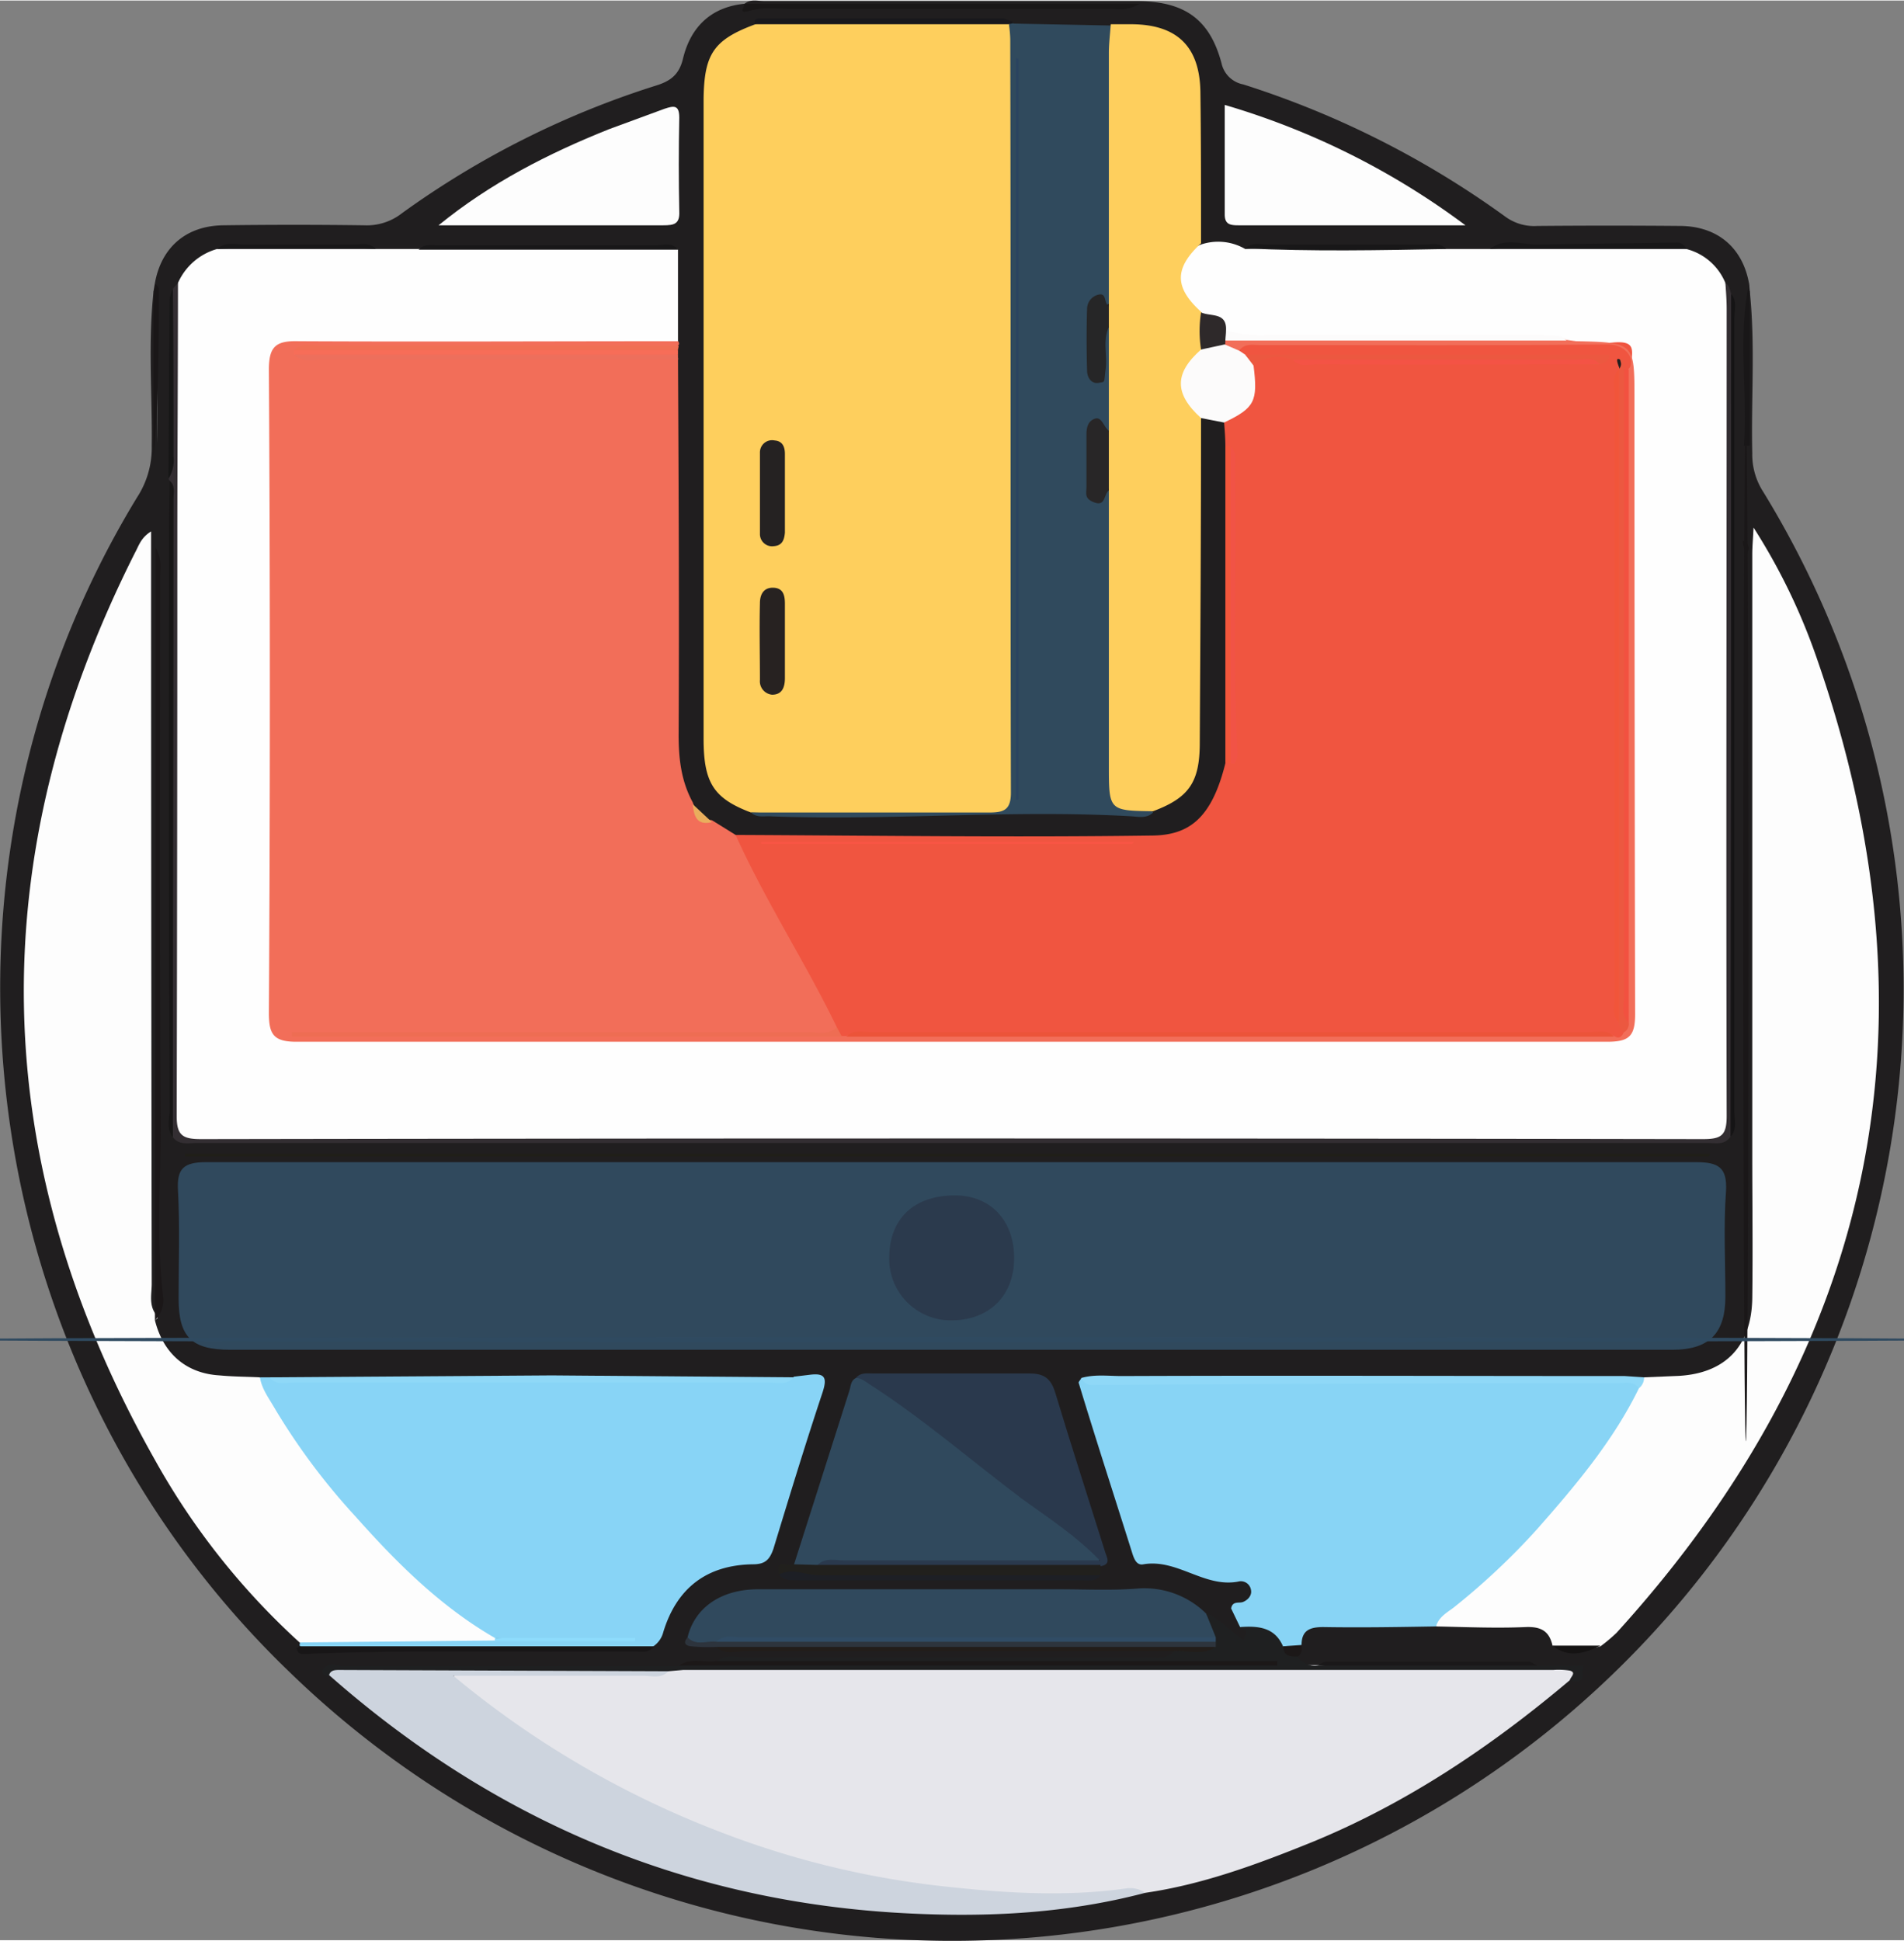 <svg id="Layer_1" data-name="Layer 1" xmlns="http://www.w3.org/2000/svg" width="104.9mm" height="106.9mm" viewBox="0 0 297.4 302.9">
  <rect x="0" y="0" width="297.4" height="302.9" fill="#808080" stroke="none"/>
  <defs>
    <style>
      .cls-1 {
        fill: #201e1f;
      }

      .cls-2 {
        fill: #1a1718;
      }

      .cls-3 {
        fill: #191718;
      }

      .cls-4 {
        fill: #fefefe;
      }

      .cls-5 {
        fill: #f05540;
      }

      .cls-6 {
        fill: #f26e59;
      }

      .cls-7 {
        fill: #30495d;
      }

      .cls-8 {
        fill: #fecf5d;
      }

      .cls-9 {
        fill: #e6e6eb;
      }

      .cls-10 {
        fill: #fdfdfd;
      }

      .cls-11 {
        fill: #88d4f6;
      }

      .cls-12 {
        fill: #88d4f5;
      }

      .cls-13 {
        fill: #304a5d;
      }

      .cls-14 {
        fill: #cdd4de;
      }

      .cls-15 {
        fill: #2a394d;
      }

      .cls-16 {
        fill: #332e32;
      }

      .cls-17 {
        fill: #1f2021;
      }

      .cls-18 {
        fill: #201f18;
      }

      .cls-19 {
        fill: #fcfbfb;
      }

      .cls-20 {
        fill: #151415;
      }

      .cls-21 {
        fill: #1b1718;
      }

      .cls-22 {
        fill: #171616;
      }

      .cls-23 {
        fill: #21201d;
      }

      .cls-24 {
        fill: #1c1818;
      }

      .cls-25 {
        fill: #8fd8f7;
      }

      .cls-26 {
        fill: #2d343d;
      }

      .cls-27 {
        fill: #221d1a;
      }

      .cls-28 {
        fill: #191717;
      }

      .cls-29 {
        fill: #f76d58;
      }

      .cls-30 {
        fill: #f06f54;
      }

      .cls-31 {
        fill: #ed6f5c;
      }

      .cls-32 {
        fill: #181617;
      }

      .cls-33 {
        fill: #1d1f25;
      }

      .cls-34 {
        fill: #f3563b;
      }

      .cls-35 {
        fill: #18181c;
      }

      .cls-36 {
        fill: #181718;
      }

      .cls-37 {
        fill: #1a1819;
      }

      .cls-38 {
        fill: #161616;
      }

      .cls-39 {
        fill: #151313;
      }

      .cls-40 {
        fill: #e9ae5d;
      }

      .cls-41 {
        fill: #2e292a;
      }

      .cls-42 {
        fill: #ec5439;
      }

      .cls-43 {
        fill: #ec5840;
      }

      .cls-44 {
        fill: #f25140;
      }

      .cls-45 {
        fill: #f1553a;
      }

      .cls-46 {
        fill: #ee6d53;
      }

      .cls-47 {
        fill: #f95545;
      }

      .cls-48 {
        fill: #f15346;
      }

      .cls-49 {
        fill: #f45345;
      }

      .cls-50 {
        fill: #2f4a60;
      }

      .cls-51 {
        fill: #2b3a4d;
      }

      .cls-52 {
        fill: #272221;
      }

      .cls-53 {
        fill: #252222;
      }

      .cls-54 {
        fill: #8edcfc;
      }

      .cls-55 {
        fill: #2a435f;
      }

      .cls-56 {
        fill: #282627;
      }

      .cls-57 {
        fill: #262627;
      }

      .cls-58 {
        fill: #304c65;
      }
    </style>
  </defs>
  <title>internet-bank</title>
  <g>
    <path class="cls-1" d="M273.3,45.3c.9,8.5.2,16.9.4,25.4a10.7,10.7,0,0,0,1.7,6A148.6,148.6,0,0,1,45.2,261C-4.4,213.3-14.4,136.4,21.4,77.6a14.1,14.1,0,0,0,2.3-8c.1-8.1-.6-16.2.3-24.3,1.2,3.4.4,6.9.5,10.3s0,9,.1,13.5c0-7,0-14-.1-21,0-1.3.4-2.7-.3-4,1-5.5,4.8-8.9,10.6-9,7.4-.1,14.8-.1,22.1,0a8.9,8.9,0,0,0,5.9-1.9,139,139,0,0,1,39.6-19.9c2.3-.7,3.7-1.7,4.3-4.3,1.2-4.9,4.4-8,9.6-8.5,1.1,1,2.4.5,3.6.5h-2.3a1.5,1.5,0,0,1-1.3-.5c1-.8,2.1-.4,3.2-.4H178c7.1.1,11,2.9,12.8,9.7a4.3,4.3,0,0,0,3.4,3.3,143.9,143.9,0,0,1,41,20.7,7.6,7.6,0,0,0,4.9,1.4q11.3-.1,22.5,0c5.7.1,9.6,3.4,10.6,9-.9,6.8-.2,13.7-.4,20.5-.1,1.3.4,2.7,0,3.4.1-5.6,0-11.8,0-18C272.9,48.5,272.3,46.8,273.3,45.3Z"/>
    <path class="cls-2" d="M24.2,44.1c.2.3.6.6.6.9,0,8.7,0,17.4-.8,26.1V45.3Z"/>
    <path class="cls-3" d="M273.3,45.3V69.5h-.9c.6-8.4-1-16.9.8-25.4Z"/>
    <path class="cls-4" d="M225.9,38.8h6.8c8.4-.7,16.8-.1,25.2-.3,1.8,0,3.7-.5,5.5.3a9,9,0,0,1,6.1,5.3,16.8,16.8,0,0,1,.7,5.9V172.6c0,1,0,2-.1,3s-.8,2.5-2.6,2.4H32.1c-4.9,0-4.9,0-4.9-5V48.9a11.2,11.2,0,0,1,.6-4.8,9.5,9.5,0,0,1,6.1-5.3,205.2,205.2,0,0,1,24.8,0h6.7c5.6-.7,11.2-.2,16.8-.3s13.4,0,20.1,0c1.2,0,2.5-.4,3.6.4V53.3c-1.6,1.2-3.6.8-5.4.8H48.8c-4.9,0-5.4.4-5.4,5.3v97.1c0,4.9.1,4.9,5.1,4.9H248.7c5.4,0,5.4,0,5.4-5.5V60.8c0-6.5,0-6.5-6.5-6.7H245a14.8,14.8,0,0,0-5.5-.6H199c-2.4,0-4.8.2-7-.8a12.5,12.5,0,0,0-4.9-3.3c-4.7-4.2-4.5-9.3.5-11.3a8.4,8.4,0,0,1,6.9.7C204.9,38.4,215.4,38.2,225.9,38.8Z"/>
    <path class="cls-5" d="M114.9,130.3c21.6.1,43.3.4,64.8.1,5.8,0,9.5-2.4,11.7-11.3a2.8,2.8,0,0,0,.7-.9c.1-15.9.2-31.7,0-47.5a4.1,4.1,0,0,0-.7-1.1c0-1.2-.1-2.5-.2-3.7,3.1-2.5,3.8-6.1,4.5-9.7,2.1-.9,4.3-.4,6.5-.3,13.2.4,26.3.1,39.5.2h4.8c-13.3-.1-26.5,0-39.7,0-4.1,0-8.2-.7-12.3-.2a1.3,1.3,0,0,1-1-1.7c.8-1.5,2.4-1.1,3.7-1.1,14.8,0,29.6-.1,44.4.1,3.5,0,7,.5,10.4.2s3,1.1,2.8,3.2a1.3,1.3,0,0,1-.5,1.2c-1.3.1-.6-1.5-1.4-1.8s.2,1.6.4,2.4c-.1,32.3,0,64.6-.1,96.8a12.7,12.7,0,0,0,.3,3.4,5.1,5.1,0,0,1,.4,2.7c-.5,1.2-1.5.8-2.4.6-19.9-.2-39.7,0-59.6,0H133.4l-1.3.2a2.8,2.8,0,0,1-2-1.3c-4.9-8.9-9.7-17.8-14.5-26.7C115,133,113.9,131.8,114.9,130.3Z"/>
    <path class="cls-6" d="M114.9,130.3c4.7,10.4,10.9,19.9,15.8,30-.7,2.3-2.6,1.1-3.7,1.1H50.1c-1.1,0-2.4-.3-3.1,0s1.3,0,2.1,0h80.2a4.2,4.2,0,0,1,2.2.3h.7a7.4,7.4,0,0,1,3.3-.3H248.8c1.1,0,2.3-.3,3.3.3s1.3-.1,1.6-.7a13.3,13.3,0,0,0-.3-2.8c-.1-32.1,0-64.3,0-96.5,0-1.5-.1-3,1-4.2s-.2-3.8-3.3-3.8c-18.1.2-36.2.1-54.3.1-1.1,0-2.3-.3-3.2.8s-2.2.1-2.3-1.4a1.4,1.4,0,0,1,1.2-.6h49.7a3.7,3.7,0,0,1,2.5.4l1.5.2c9.1.2,9.1.2,9.1,9.1q0,48,.1,96c0,3.5-1,4.3-4.4,4.3H46.3c-3.6,0-4.3-1.2-4.3-4.5q.3-50.2,0-100.5c0-3.7,1.2-4.5,4.7-4.4,19.8.1,39.5,0,59.2,0a.5.5,0,0,1,.1.6c-1.6,1.3-3.6,1-5.4,1h-51q25.5-.1,51,0c1.8,0,3.7-.4,5.3,1,.1,19.6.2,39.3.1,58.9,0,3.7.4,7.2,2.2,10.5.5,1.4,1.2,2.6,3,2.8Z"/>
    <path class="cls-7" d="M149.1,181.4H264.9c3.5,0,4.9.8,4.7,4.5-.4,5.5-.1,11-.1,16.5s-2.3,8.3-8.3,8.3H36c-6.1,0-8.1-2-8.1-8s.2-11.3-.1-16.9c-.2-3.4.9-4.4,4.4-4.4Z"/>
    <path class="cls-8" d="M117.3,126.8c-5.8-2.2-7.4-4.6-7.4-11.5V15.3c.1-7,1.6-9.2,8.1-11.6a3.3,3.3,0,0,1,2.5-.5h35.1a3.4,3.4,0,0,1,2.2.4,5.6,5.6,0,0,1,1,3.8c-.1,38,0,75.9-.1,113.9,0,5.7,0,5.7-5.8,5.7C141,126.9,129.2,127.2,117.3,126.8Z"/>
    <path class="cls-9" d="M245.2,262.3c-12.2,10.3-25.4,19.2-40.3,25.3-8.4,3.4-17,6.6-26,7.9-5.2.3-10.4,1-15.7,1-28.5-.4-54.9-8.1-78.9-23.6A86.6,86.6,0,0,1,73.4,265c-1.1-1-3-1.6-2.5-3.3s2.5-.8,3.8-.8h25.8a26.3,26.3,0,0,0,4.9-.4,89.2,89.2,0,0,1,11.6-.7c27,0,54-.2,81,.1,12.9.1,25.9,0,38.8.2,2.7,0,5.3.5,7.9.4S247,261.1,245.2,262.3Z"/>
    <path class="cls-10" d="M46.9,256.5a112.3,112.3,0,0,1-22.7-28.6C-2.1,181.3-3,134,21.1,86.2c.6-1.1.9-2.3,2.5-3.3v4.6q0,56.6.1,112.9c0,1.4-.4,3,.4,4.4s.5.8.1,1.3c1.3,5.2,4.9,8.3,10.1,8.6,2.1.2,4.2.2,6.3.3,4.2,5.6,7.7,11.6,12.2,17.1a133.7,133.7,0,0,0,22,21.2c1.1.8,2.9,1.2,2.7,3.2a2.2,2.2,0,0,1-1.1.5c-8.8.2-17.5,0-26.3.1C49,257.1,47.9,257.3,46.9,256.5Z"/>
    <path class="cls-10" d="M256.8,215l4.8-.2c7.6-.2,12-4.4,12.1-12.2s0-14.8,0-22.1V86.4c0-1,.1-2.1.2-4.1a95.7,95.7,0,0,1,9.7,19.9q30,85.5-31.1,152.7A25.2,25.2,0,0,1,250,257a12,12,0,0,1-7.5-.1c-.5-2.2-1.7-3-4.2-2.9-4.6.2-9.3,0-14-.1-.4-2.8,2.2-3.7,3.7-5,10.3-8.3,18.4-18.5,25.7-29.4a26.9,26.9,0,0,0,1.6-2.9A7.7,7.7,0,0,1,256.8,215Z"/>
    <path class="cls-11" d="M77.3,255.7c-8.5-4.9-15.4-11.8-21.8-19A102.4,102.4,0,0,1,43,220c-.9-1.6-2.1-3.1-2.4-5h1.5c3.6.8,7.2.4,10.7.4h68.7c.8,0,1.8.3,2.5-.5l2.5-.3c2.4-.3,2.7.5,2,2.7-2.7,8.1-5.2,16.3-7.7,24.5-.6,1.7-1.3,2.4-3.2,2.4-7.2.1-11.9,3.7-14,10.6a3.8,3.8,0,0,1-1.4,2.1,2.7,2.7,0,0,1-2.1.5c-16.7,0-33.4-.1-50,0-1.1,0-2.3.4-3.3-.5a.9.9,0,0,1,.1-.5l30.4-.3c7.4-.5,14.8,0,20.9-.2C92.1,255.7,84.7,256.4,77.3,255.7Z"/>
    <path class="cls-12" d="M256,216.7c-4,8.2-9.9,15.2-15.9,22A109,109,0,0,1,227,251c-1.1.8-2.3,1.5-2.7,2.9-5.9.1-11.7.2-17.6.1-2.1,0-3.4.5-3.4,2.8a2.2,2.2,0,0,1-2.7,1c-2.3-1.3-4.2-3.1-6.9-3.8l-1.4-2.9c.2-1.2,1.2-.8,1.8-1s1.5-.9,1.3-1.9a1.6,1.6,0,0,0-2-1.3c-5.3,1-9.5-3.6-14.8-2.7-1,.2-1.4-.7-1.7-1.6-2.8-8.9-5.7-17.8-8.4-26.7-.1-.2.3-.5.4-.8,2.1.7,4.2.4,6.3.4h60.7c5.8,0,11.5.2,17.2.1C254.2,215.5,255.8,214.7,256,216.7Z"/>
    <path class="cls-13" d="M117.3,126.8h37.1c2.3,0,3.5-.3,3.5-3.1-.1-39.2,0-78.4-.1-117.6a17.9,17.9,0,0,0-.2-2.3c.2-.4.4-.4.8-.2l15.1.3a4.3,4.3,0,0,1,1.1,3.4c0,12.6.1,25.1,0,37.7l-.3,1.8c-5.3,2.2-3.4,6.6-3.5,10.6,1.3-.4.8-1.4.9-2.1a10.6,10.6,0,0,1,.2-2.5c.3-1.1.4-2.9,2.2-1.2a53.1,53.1,0,0,1,.1,14.9l-.2.3c-.5,1.9-2.8-.8-3.2,1.3a36.6,36.6,0,0,0,0,7.4c0,1.1.7,1.4,1.8,1s1.3.2,1.6,1c.8,3.8.4,7.7.4,11.5.1,10.3.1,20.5,0,30.7-.1,3.3.2,6,4.3,6.3a1.6,1.6,0,0,1,1.2.8c-.9.9-2.1.7-3.2.6-18.8-1.1-37.6.7-56.4,0C119.4,127.3,118.3,127.7,117.3,126.8Z"/>
    <path class="cls-8" d="M173.2,67.2V51a2.6,2.6,0,0,1,0-3.3V8.2c0-1.5.2-3,.3-4.5h3.4c7,.1,10.5,3.5,10.6,10.6s.1,15.7.1,23.6c-4.2,3.9-4.2,6.9,0,10.7,1.3,1.6,1.2,3.5.8,5.3-3.2,3.5-3.2,7.3-.8,11.2,0,17-.1,33.9-.2,50.8,0,6.2-1.7,8.6-7.3,10.7-6.9-.1-6.9-.1-6.9-7.2v-43A10.8,10.8,0,0,1,173.2,67.2Z"/>
    <path class="cls-14" d="M104.4,260.9c-1.1,1.2-2.6.7-3.9.7H70.8A147.2,147.2,0,0,0,112,285.8a138.1,138.1,0,0,0,34.6,8.6c9.7,1.1,19.6,1.8,29.4.4a4.2,4.2,0,0,1,2.9.7c-12.9,3.4-25.9,3.9-39.1,3.1-33.7-2.1-63.1-14.8-88.4-37.1-.3-1.2.7-1,1.4-1,17,0,34-.1,51,0C104,260.5,104.2,260.7,104.4,260.9Z"/>
    <path class="cls-7" d="M124,244.3l8.7-27.3c.2-.7.2-1.5,1-1.9s3.8.7,5.3,1.9c8,6,16,12,23.9,18.1a59.8,59.8,0,0,1,5.7,4.2c1.3,1.2,3.9,2.1,3.1,4.2s-3.1,1.1-4.8,1.1H132.8a15.3,15.3,0,0,0-5.2.5C126.3,245.3,125,245.4,124,244.3Z"/>
    <path class="cls-7" d="M107.4,255.6c1.1-4.6,5.2-7.5,11-7.5h47.1c4,0,8,.2,12-.1a13.7,13.7,0,0,1,10.9,3.9c.6,1.4,3.5,2.4.8,4.4s-3.7.3-5.6.3H112.3C110.7,256.1,108.6,258,107.4,255.6Z"/>
    <path class="cls-15" d="M127.7,244.3c1.2-1.2,2.8-.7,4.2-.7h39.9c-4-4.1-8.3-6.8-12.4-9.8-7.8-5.9-15.2-12.3-23.4-17.6-.8-.5-1.4-1.1-2.3-1.1.7-.9,1.8-.7,2.7-.7h24.4c2.2,0,3.3.7,4,2.9,2.5,8.3,5.2,16.6,7.8,24.9.2.8,1.1,2-.7,2.3s-3,1-4.6,1H132.2C130.6,245.4,128.9,245.7,127.7,244.3Z"/>
    <path class="cls-10" d="M228.9,35.1H193.5c-1.3,0-2.2-.1-2.2-1.7V16.3A118.5,118.5,0,0,1,228.9,35.1Z"/>
    <path class="cls-10" d="M68.5,35.1c8.1-6.6,17.1-11.2,26.6-15l8.7-3.2c1.5-.5,2.3-.6,2.3,1.4-.1,4.9-.1,9.7,0,14.6.1,2-.8,2.2-2.5,2.2Z"/>
    <path class="cls-16" d="M27.8,44.1c0,13.5-.1,27-.1,40.5q0,44.7-.1,89.6c0,3,.9,3.6,3.8,3.6q117.3-.2,234.6,0c2.9,0,3.7-.6,3.7-3.6-.1-42,0-84,0-126,0-1.4-.1-2.7-.2-4.1.6.4.7,1,.9,1.7a9.3,9.3,0,0,1,.1,2.9V174.5a7,7,0,0,1-.2,2.9c-.9,1.4-2.4,1-3.7,1H30.8c-1.3,0-2.8.4-3.8-.9a14.3,14.3,0,0,1-.2-4.1V79c0-1.3.4-2.7-.3-4l-.2-.3c1-4.3.4-8.6.5-13S26.5,50.6,27,45Z"/>
    <path class="cls-17" d="M189.9,255.6l-1.5-3.7c1.9.6,3.2,2.1,4.7,3.3s1,.7,1.4,0-.5-.8-.8-1.2c2.8-.2,5.4,0,6.7,3,.5.9,1.8.7,2.3,1.6s1.8,1.6,3.1,1.4c11.4-.4,22.8-.4,34.3,0h7.3c-.6.9.7,3.2-2.2,2.3.1-.5,1.1-1.2,0-1.5a11.1,11.1,0,0,0-2.6-.1H106.7l-2.3.2-51.5-.2c-.7,0-1.3.1-1.5.8s-1.8-.5-.6-1.3,1.9-.1,2.9-.1h52.4a10.8,10.8,0,0,1,4-.3h85.7a13.5,13.5,0,0,0,3.5-.2c.5-.3-.1-.9.1-.4s0,.2-.1.3-1.4.3-2.1.3H114.1a3.5,3.5,0,0,1-2.2-.4c1.3-1.2,2.9-.7,4.3-.7h62.7c1.5,0,3,.5,4.3-.8s3.5-.6,5.2-1.1a2,2,0,0,0,.8-.4A4.6,4.6,0,0,0,189.9,255.6Z"/>
    <path class="cls-18" d="M266.9,180.5H28.9v-.4H267.1Z"/>
    <path class="cls-19" d="M187.6,65.2c-4.2-3.8-4.2-7,0-10.7,1-1.3,2.2-1.8,3.7-.8l2.3,1,.9.6c.5.6,1.3.9,1.3,1.7.7,5.6.2,6.6-4.6,8.9Z"/>
    <path class="cls-20" d="M270.3,177.4q.1-65.9.1-131.6c1,1.2.5,2.6.5,3.9V173.5C270.9,174.8,271.4,176.3,270.3,177.4Z"/>
    <path class="cls-21" d="M24.2,206.1v-1.3c0-22.1.1-44.2.1-66.3V85.4c1.1,2,.7,3.4.7,4.7,0,28.4-.1,56.9.1,85.4,0,9-.7,18.1.4,27.2A4.5,4.5,0,0,1,24.2,206.1Z"/>
    <ellipse class="cls-2" cx="272.7" cy="145" rx="0.4" ry="80"/>
    <path class="cls-22" d="M26.5,75c.9.7.6,1.8.6,2.8,0,33.2-.1,66.4-.1,99.7-1.1-1.4-.5-2.9-.5-4.4q-.2-41.7-.1-83.6C26.4,84.7,26.4,79.8,26.5,75Z"/>
    <path class="cls-23" d="M127.7,244.3h44.2v1.4c-1.1.7-2.4.4-3.6.4H127.6a58.5,58.5,0,0,1-5.9-.4c-.6-2.5,1.5-1,2.3-1.5Z"/>
    <path class="cls-24" d="M111.9,259.3h87.6v.7H106.1C107.9,258.7,110,259.6,111.9,259.3Z"/>
    <path class="cls-25" d="M256,216.7c-.9-1.2-2.2-.8-3.4-.8-27.3,0-54.7.1-82,.3a1.8,1.8,0,0,1-1.7-1.1c2.1-.6,4.2-.3,6.3-.3,26.2-.1,52.4,0,78.6,0l3,.2A2.1,2.1,0,0,1,256,216.7Z"/>
    <path class="cls-25" d="M124,215c-1.1,1.3-2.6.8-3.9.8H45.9c-1.3,0-2.8.5-3.8-.8l44.1-.3Z"/>
    <path class="cls-26" d="M189.9,256.3v.8a4.8,4.8,0,0,1-2.9.4H114.9a5.2,5.2,0,0,1-3-.4,27.1,27.1,0,0,1-4-.1c-.9-.1-1.2-.6-.5-1.4,1.3,1.4,3,.5,4.5.7a6.2,6.2,0,0,1,3-.3H187A5.7,5.7,0,0,1,189.9,256.3Z"/>
    <path class="cls-27" d="M111.9,257.1h78c-2.1,1.5-4.5.4-6.7.7h-67C114.8,257.8,113.2,258.4,111.9,257.1Z"/>
    <path class="cls-28" d="M116.3.5H178c-2,1.2-3.3.8-4.5.8H123.1c-2,0-4-.3-6,.3s-.7-.7-.8-1.2Z"/>
    <path class="cls-29" d="M45.9,55.3v-.7a4.6,4.6,0,0,1,2.6-.4h54.9a4.4,4.4,0,0,1,2.5.4v.7a3.7,3.7,0,0,1-2.5.4H48.5A3.9,3.9,0,0,1,45.9,55.3Z"/>
    <path class="cls-30" d="M105.9,54.6h-60c1.3-1.3,2.9-.7,4.3-.7,18.6-.1,37.2,0,55.8,0C106,54.1,105.9,54.4,105.9,54.6Z"/>
    <path class="cls-31" d="M45.9,55.3h60v.8H50.2C48.8,56.1,47.2,56.6,45.9,55.3Z"/>
    <path class="cls-32" d="M46.8,257h55.4c-.9,1.2-2.3.8-3.4.8-17.1.2-34.2-.3-51.3.4-.5,0-.9,0-1.1-.6s.1-.3.1-.4Z"/>
    <path class="cls-33" d="M121.7,245.8c2-1.1,4.1.1,6.1.1h44.1c-.8,1.1-2,.8-3.1.8h-44C123.7,246.6,122.5,246.9,121.7,245.8Z"/>
    <path class="cls-34" d="M192.2,119.1h-.8V69.6h.8a2.8,2.8,0,0,1,.3,1.8c.1,15.4,0,30.9.1,46.3A2.3,2.3,0,0,1,192.2,119.1Z"/>
    <path class="cls-35" d="M158.4,3.5l-.8.2H118c-.4-.8.2-.9.7-.9h38A5.8,5.8,0,0,1,158.4,3.5Z"/>
    <path class="cls-36" d="M105.9,38.9H65.4c.8-.9,1.8-.7,2.8-.7h34.7C103.9,38.1,105.1,37.8,105.9,38.9Z"/>
    <path class="cls-37" d="M240.1,260H205.8c.4-.2.9-.6,1.3-.6h31.7C239.2,259.4,239.6,259.8,240.1,260Z"/>
    <path class="cls-36" d="M263.4,38.8H232.7c2.3-1.8,4.9-.7,7.4-.7l21.6-.3A1.6,1.6,0,0,1,263.4,38.8Z"/>
    <path class="cls-36" d="M225.9,38.8c-10.5.2-21,.4-31.4-.1,1-1,2.3-.6,3.5-.6h24.4C223.6,38.1,224.9,37.7,225.9,38.8Z"/>
    <path class="cls-38" d="M27,45c.1,8.7.1,17.4.1,26.2a5.4,5.4,0,0,1-.8,3.5c.1-9.3.1-18.7.2-28A4.8,4.8,0,0,1,27,45Z"/>
    <path class="cls-36" d="M58.7,38.8H33.9c1.3-1.2,2.8-.7,4.3-.7h17C56.4,38.1,57.7,37.7,58.7,38.8Z"/>
    <path class="cls-39" d="M242.5,256.9H250C247.5,258.1,245,258.9,242.5,256.9Z"/>
    <path class="cls-24" d="M202.7,258.6c-1.2,0-2.2,0-2.3-1.6l2.9-.2C203.4,257.5,203.4,258.2,202.7,258.6Z"/>
    <path class="cls-40" d="M111.2,128.3c-2.5.6-2.8-1.1-3-2.8Z"/>
    <path class="cls-2" d="M272.7,87c-.2-1.4-.6-2.5-.4-2.6s.7.4.8.9S273,85.9,272.7,87Z"/>
    <path class="cls-19" d="M244.7,53.1H191.4a1.1,1.1,0,0,1,.1-1.6,20,20,0,0,0,6.9.7h42.4C242.1,52.4,243.6,51.9,244.7,53.1Z"/>
    <path class="cls-41" d="M191.5,51.6c0,.5-.1,1.1-.1,1.6s-.2.3-.1.5l-3.7.8a18.8,18.8,0,0,1,0-5.8C189.1,49.4,191.7,48.6,191.5,51.6Z"/>
    <path class="cls-42" d="M252.1,161.8H132.2c1.2-1.2,2.6-.7,3.9-.7H248.2C249.6,161.1,251,160.6,252.1,161.8Z"/>
    <path class="cls-43" d="M254.4,159.6a1.5,1.5,0,0,1-.7,1.5,1.6,1.6,0,0,1-.8-1.5c-.6-1-.3-2.2-.3-3.3V60.9c0-1.1-.3-2.3.3-3.3s.1-1.1.2-1.7h.4l.2,1.7c.7,1.3.3,2.7.3,4,0,31.3,0,62.7.1,94C254.1,156.9,253.7,158.3,254.4,159.6Z"/>
    <path class="cls-44" d="M254.4,159.6c-1.3-1.2-.7-2.8-.7-4.3V57.6h.7Z"/>
    <path class="cls-45" d="M252.9,57.6v102c-1.2-1.1-.7-2.6-.7-3.9V61.5C252.2,60.2,251.7,58.7,252.9,57.6Z"/>
    <path class="cls-46" d="M131.5,161.8H45.6v-.7h80.8c1.5,0,3,.5,4.3-.8Z"/>
    <path class="cls-47" d="M176.9,131.7h-58v-.3h58.2Z"/>
    <path class="cls-43" d="M195.8,57l-1.3-1.7h56.9c0,1.2-.9,1.2-1.5,1.5s-2.7-.3-4-.3H206c-1.4,0-2.8.4-4.1-.3S197.7,55.3,195.8,57Z"/>
    <path class="cls-48" d="M192.2,119.1V69.6c1.1,1,.7,2.3.7,3.5.3,14.9-.4,29.8.4,44.7a3.4,3.4,0,0,1-.5,1.4h-.3Z"/>
    <path class="cls-49" d="M201.9,56.1H246c1.4,0,2.8-.5,3.9.7-14.7,0-29.4.1-44.1,0C204.5,56.8,203,57.3,201.9,56.1Z"/>
    <ellipse class="cls-50" cx="148.8" cy="209.1" rx="162.5" ry="0.4"/>
    <path class="cls-51" d="M149.4,186.6c5.5.1,9.1,4.1,9,10s-4.1,9.5-9.8,9.5a9.6,9.6,0,0,1-9.7-10C139,190.1,142.9,186.5,149.4,186.6Z"/>
    <path class="cls-52" d="M122.6,100.2v5.6c0,1.4-.4,2.6-2,2.6a2.1,2.1,0,0,1-1.9-2.3c0-4-.1-8,0-12,0-1.5.7-2.5,2.2-2.4s1.7,1.3,1.7,2.5Z"/>
    <path class="cls-53" d="M122.6,77.2v5.9c-.1,1.1-.4,2-1.7,2.1a1.9,1.9,0,0,1-2.2-1.9V70.6a1.9,1.9,0,0,1,2.3-1.9c1.3.1,1.6,1.1,1.6,2.1Z"/>
    <path class="cls-54" d="M77.3,255.7H99.2v.5H77.3Z"/>
    <path class="cls-55" d="M159.1,9.1V124.8h-.4V9Z"/>
    <path class="cls-56" d="M173.2,67.2v9.3c-.8.6-.5,2.5-2.2,1.9s-1.3-1.4-1.3-2.5V67.8c0-1.1.2-2.1,1.3-2.5S172.4,66.6,173.2,67.2Z"/>
    <path class="cls-57" d="M173.2,47.7V51c-1,2.1-.2,4.4-.5,6.6s0,1.9-1.1,2.1-1.8-.8-1.8-1.9c-.1-3.3-.1-6.5,0-9.7a2.3,2.3,0,0,1,1.9-2.2C172.9,45.7,172.4,47.3,173.2,47.7Z"/>
    <path class="cls-58" d="M189.9,256.3h-78c1.2-1.2,2.6-.7,3.9-.7h74.1Z"/>
  </g>
</svg>
